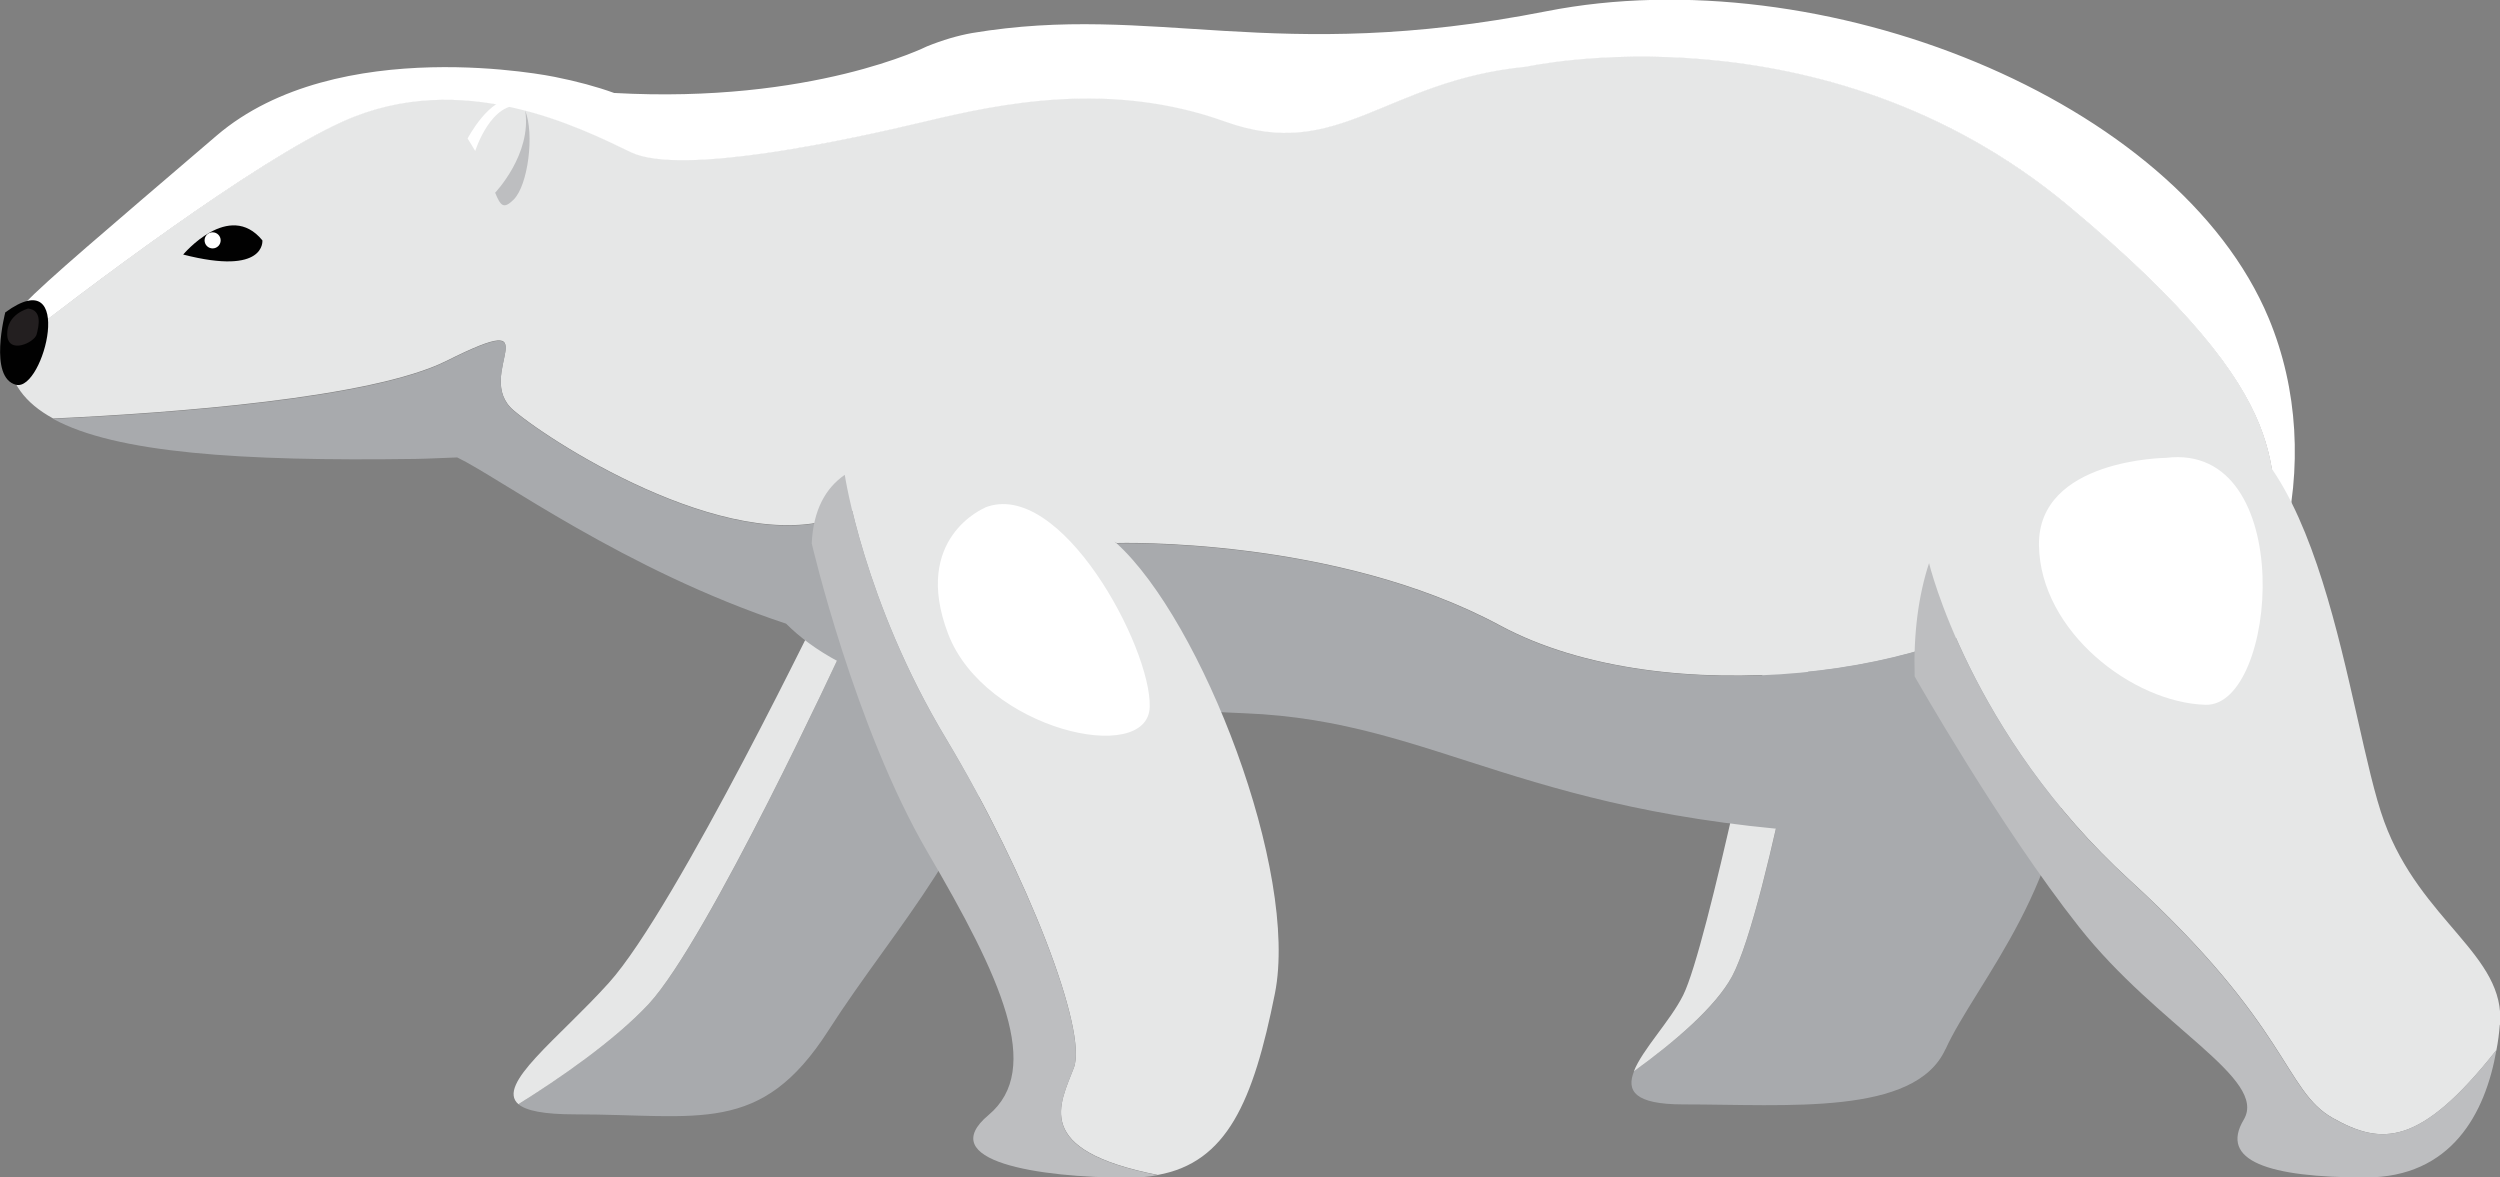 <?xml version="1.0" encoding="UTF-8"?><svg data-name="Layer 2" xmlns="http://www.w3.org/2000/svg" viewBox="0 0 118.05 55.6"><rect x="0" y="0" width="118.05" height="55.6" fill="#808080" stroke="none"/><defs/><g data-name="100"><g><path d="m47.62,32.99c-1.05,6.4-5.33,10.71-8.51,15.68-3.19,4.97-6.11,3.95-11.95,3.95-1.48,0-2.31-.17-2.68-.48,1.91-1.2,4.53-2.99,6.16-4.74,2.81-3.02,9.12-16.71,9.12-16.71,0,0,2.45-2.63,3.91-6.32,2.6.37,4.62,4.52,3.95,8.62Z" style="stroke-width:0px;fill:#a8aaad"/><path d="m91.86,49.55c-1.44,3.15-7.48,2.6-12.37,2.6-2.32,0-2.7-.64-2.33-1.57,1.91-1.38,3.87-3.03,4.64-4.49,1.73-3.24,4.32-18.34,4.32-18.34,0,0-.05-.87-.34-2.01,4.21-4.12,11.6,2.97,11.84,8.7.29,7.04-4.32,11.95-5.75,15.1Z" style="stroke-width:0px;fill:#a8aaad"/><path d="m43.67,24.37c-1.46,3.69-3.91,6.32-3.91,6.32,0,0-6.32,13.68-9.12,16.71-1.63,1.75-4.25,3.55-6.16,4.74-1.08-.92,1.89-3.09,4.27-5.73,3.19-3.54,10.35-18.38,10.35-18.38,1.46-2.87,3.1-3.86,4.56-3.65Z" style="stroke-width:0px;fill:#e6e7e7"/><path d="m86.11,27.76s-2.59,15.1-4.32,18.34c-.78,1.45-2.73,3.11-4.64,4.49.4-1.03,1.73-2.39,2.33-3.6,1.15-2.3,4.03-16.5,4.03-16.5.5-2.26,1.3-3.79,2.26-4.73.28,1.13.34,2.01.34,2.01Z" style="stroke-width:0px;fill:#e6e7e7"/><path d="m107.78,25.75c-.24.92-.55,1.83-.93,2.71-3.98-1.91-8.87-2.48-10.56-.71-3.92,4.09-17.66,5.99-25.46,1.78-7.79-4.2-18.1-3.89-18.1-3.89,0,0-7.63-3.78-12.66-1.42-5.03,2.36-13.81-3.15-15.81-4.84-2-1.69,2-4.93-3.18-2.34-3.53,1.76-12.94,2.46-18.57,2.72-1.34-.73-2.07-1.71-2.14-3.01,0-.08-.01-.15-.02-.22,3.75-2.92,11.65-8.91,15.85-10.82,5.62-2.55,11.22.31,13.6,1.45,2.37,1.14,10.3-.58,13.89-1.45,3.59-.86,8.77-1.94,14.16,0,5.4,1.94,7.55-1.94,14.24-2.59,0,0,13.96-3.09,25.54,6.55,11.58,9.64,9.16,12.55,10.15,16.06Z" style="stroke-width:0px;fill:#e6e7e7"/><path d="m106.85,28.47c-2.73,6.31-9.16,11.34-18.73,10.95-16.11-.66-20.14-5.38-29.35-5.74-9.21-.36-19.2-2.45-19.2-2.45-.99-.53-1.8-1.13-2.45-1.78h0c-7.63-2.53-13.56-6.91-15.53-7.85-.66.02-1.31.06-1.97.07-8.29.12-14.16-.28-17.11-1.89,5.64-.26,15.04-.95,18.57-2.72,5.18-2.59,1.18.65,3.18,2.34,2,1.69,10.78,7.2,15.81,4.84,5.03-2.36,12.66,1.42,12.66,1.42,0,0,10.31-.31,18.1,3.89,7.79,4.2,21.54,2.3,25.46-1.78,1.7-1.77,6.58-1.21,10.56.71Z" style="stroke-width:0px;fill:#a8aaad"/><path d="m8.65,12.02s2.17-2.59,3.74-.67c0,0,.18,1.68-3.74.67Z" style="fill:#010101;stroke-width:0px"/><path d="m9.66,11.35c0-.21.17-.38.38-.38s.38.17.38.38-.17.38-.38.38-.38-.17-.38-.38Z" style="stroke-width:0px;fill:#fff"/><path d="m23.38,9.1c-.19-.45-.45-1.13-.94-1.98h0s.75-2.4,2.23-2.12c.01,0,.02,0,.03,0,.04.06.07.13.1.21h0c.31,2.06-1.38,3.83-1.42,3.88Z" style="stroke-width:0px;fill:#e6e7e7"/><path d="m107.78,25.75c-.99-3.51,1.43-6.42-10.15-16.06C86.04.05,72.08,3.15,72.08,3.15c-6.69.65-8.85,4.53-14.24,2.59-5.4-1.94-10.58-.86-14.16,0-3.59.86-11.52,2.59-13.89,1.45-2.37-1.14-7.98-4-13.6-1.45C11.99,7.64,4.08,13.63.34,16.55c-.18-1.64-.99-.83,9.88-10.14,5.73-4.91,15.97-2.78,15.97-2.78,1.05.21,1.98.46,2.81.76,9.35.52,14.77-2.2,14.77-2.2.74-.3,1.46-.51,2.13-.63,8.63-1.44,14.18,1.52,27.13-1.03,12.95-2.55,29.78,4.14,34.1,14.5,1.39,3.34,1.59,7.13.67,10.71Z" style="stroke-width:0px;fill:#fff"/><path d="m24.25,9.43c-.47.46-.61.3-.87-.33h0s1.74-1.82,1.42-3.88c.44,1.1.14,3.53-.55,4.21Z" style="stroke-width:0px;fill:#bdbec0"/><path d="m24.7,5.01s-.02,0-.03,0c-1.47-.29-2.23,2.12-2.23,2.12h0c-.11-.19-.23-.38-.36-.59,0,0,1.04-1.99,2.17-1.85.18.02.33.14.45.33Z" style="stroke-width:0px;fill:#fff"/><path d="m.25,14.75s-.81,3.09.51,3.42c1.32.32,2.84-5.86-.51-3.42Z" style="fill:#010101;stroke-width:0px"/><path d="m1.33,14.57s-1.01.25-.99,1.22c.02.97,1.29.39,1.39,0,.1-.39.28-1.14-.4-1.22Z" style="stroke-width:0px;fill:#231f20"/><path d="m60.2,46.92c-1.02,5.1-2.26,7.97-5.53,8.56h0c-5.97-1.18-4.61-3.35-3.96-5.07.65-1.73-2.16-9.06-6.04-15.54-3.89-6.47-4.78-12.46-4.78-12.46,3.04-2.11,9.73.42,12.83,3.24,4.03,3.66,8.63,15.51,7.48,21.27Z" style="stroke-width:0px;fill:#e6e7e7"/><path d="m118.04,48.39c-.03.39-.08.8-.16,1.2h0c-3.62,4.58-5.44,4.49-7.73,3.2-2.29-1.29-2.03-4.33-9.58-11.23s-9.47-14.97-9.47-14.97c1.79-5.45,6.8-7.43,11.98-7.18,6.62.32,7.77,14.65,9.5,19.38,1.73,4.73,5.75,6.3,5.47,9.6Z" style="stroke-width:0px;fill:#e6e7e7"/><path d="m54.67,55.49c-.42.08-.88.12-1.37.12-4.32,0-9.21-.79-6.62-2.96,2.59-2.17.58-6.5-2.88-12.41-3.45-5.91-5.47-14.58-5.47-14.58.07-1.57.65-2.61,1.56-3.24,0,0,.89,5.99,4.78,12.46,3.88,6.48,6.69,13.81,6.04,15.54-.65,1.73-2.01,3.89,3.96,5.07Z" style="stroke-width:0px;fill:#bdbec0"/><path d="m117.88,49.59c-.52,2.98-2.12,6.01-6.18,6.01-4.6,0-6.91-.79-5.75-2.73,1.15-1.94-4.03-4.36-7.77-9.09-3.74-4.73-7.77-11.84-7.77-11.84-.06-2.07.19-3.85.68-5.35,0,0,1.92,8.06,9.47,14.97s7.3,9.95,9.58,11.23c2.29,1.29,4.11,1.38,7.73-3.2h0Z" style="stroke-width:0px;fill:#bdbec0"/><path d="m46.5,23.98s-3.46,1.42-1.73,5.95c1.73,4.53,9.44,6.26,9.52,3.45.08-2.81-4.22-10.83-7.79-9.41Z" style="stroke-width:0px;fill:#fff"/><path d="m102.28,21.62s-6.06.05-6,4.13c.06,4.08,4.44,7.43,7.86,7.53,3.42.11,4.39-12.43-1.86-11.66Z" style="stroke-width:0px;fill:#fff"/></g></g></svg>